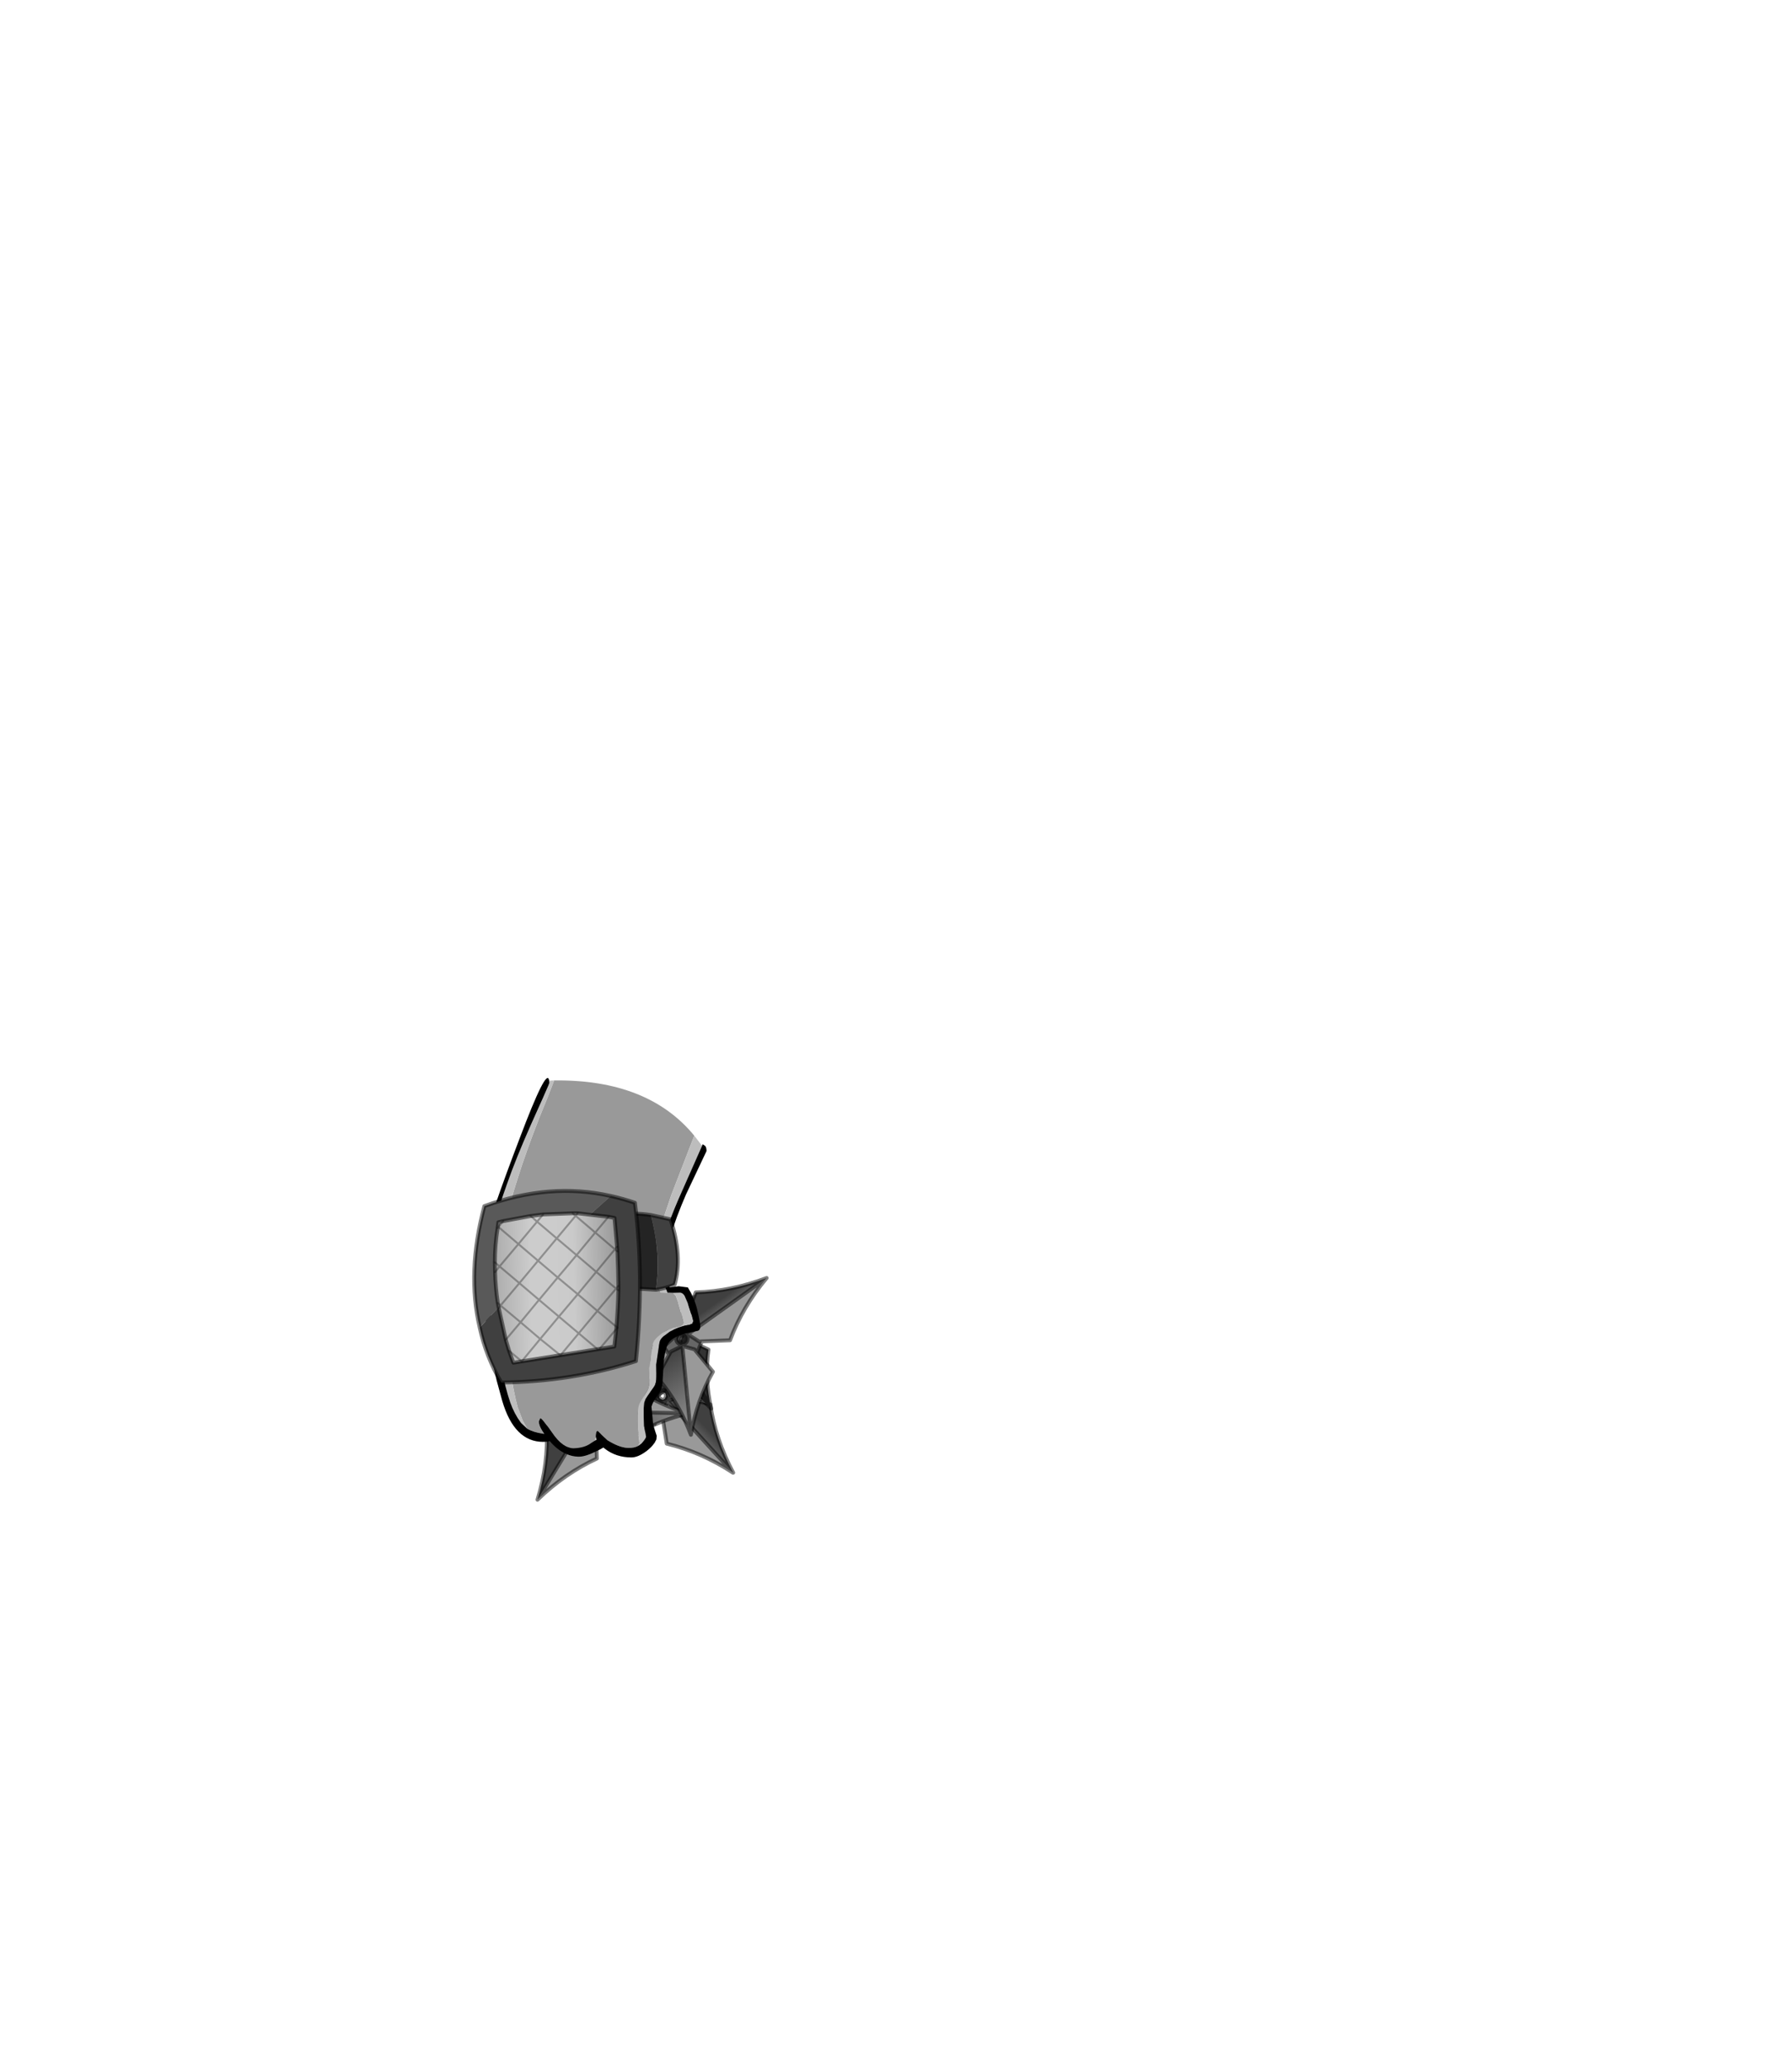 <?xml version="1.0" encoding="UTF-8" standalone="no"?>
<svg xmlns:xlink="http://www.w3.org/1999/xlink" height="531.5px" width="460.6px" xmlns="http://www.w3.org/2000/svg">
  <g transform="matrix(1.0, 0.0, 0.0, 1.0, 193.65, 334.05)">
    <use height="51.6" transform="matrix(0.992, -0.122, 0.122, 0.992, -62.227, 0.787)" width="66.45" xlink:href="#shape0"/>
    <use height="97.55" transform="matrix(1.0, 0.0, 0.0, 1.0, -72.25, -57.0)" width="60.2" xlink:href="#shape1"/>
  </g>
  <defs>
    <g id="shape0" transform="matrix(1.0, 0.0, 0.0, 1.0, 9.0, -1.25)">
      <path d="M18.9 25.0 L19.1 25.25 20.1 26.2 21.95 28.2 23.0 29.45 8.7 37.25 23.0 29.45 23.75 30.35 25.55 32.45 25.7 32.65 23.8 36.65 Q16.3 35.55 8.7 37.3 L8.7 37.25 Q13.2 32.85 16.1 27.5 L17.45 24.85 18.9 25.0" fill="#333333" fill-rule="evenodd" stroke="none"/>
      <path d="M18.9 25.0 L17.45 24.85 16.1 27.5 Q13.2 32.85 8.7 37.25 L23.0 29.45 M25.7 32.65 L23.8 36.65 Q16.3 35.55 8.7 37.3 L8.7 37.25" fill="none" stroke="#000000" stroke-linecap="round" stroke-linejoin="round" stroke-opacity="0.502" stroke-width="1.0"/>
      <path d="M25.1 24.8 L24.0 17.75 Q31.85 13.0 38.0 5.5 L38.0 5.55 27.55 28.15 25.2 25.6 25.1 24.8 M42.25 51.6 Q34.85 45.35 26.25 42.1 L26.0 34.85 25.95 34.2 27.85 31.25 42.25 51.6 M23.15 33.7 L18.25 37.75 Q10.85 33.45 2.0 32.0 L2.0 31.95 24.9 29.85 24.0 33.0 23.15 33.7" fill="#999999" fill-rule="evenodd" stroke="none"/>
      <path d="M27.55 28.15 L38.0 5.55 Q36.3 15.05 37.75 24.1 L31.7 27.9 31.05 28.3 27.55 28.15" fill="url(#gradient0)" fill-rule="evenodd" stroke="none"/>
      <path d="M2.0 31.95 Q8.75 29.45 14.25 25.4 L16.9 23.3 22.7 26.5 23.4 26.9 24.9 29.85 2.0 31.95" fill="url(#gradient1)" fill-rule="evenodd" stroke="none"/>
      <path d="M31.85 30.75 L38.6 33.45 Q38.8 42.55 42.3 51.6 L42.25 51.6 27.85 31.25 31.2 30.5 31.85 30.75" fill="url(#gradient2)" fill-rule="evenodd" stroke="none"/>
      <path d="M25.1 24.8 L25.2 25.6 27.55 28.15 31.05 28.3 31.7 27.9 31.85 30.75 31.2 30.5 27.85 31.25 25.95 34.2 26.0 34.85 23.15 33.7 24.0 33.0 24.9 29.85 23.4 26.9 22.7 26.5 25.1 24.8 M26.95 28.35 Q26.35 28.25 25.85 28.6 25.4 28.95 25.3 29.55 25.2 30.15 25.5 30.65 25.85 31.15 26.45 31.25 L27.5 31.0 Q28.0 30.65 28.1 30.05 L27.85 28.95 Q27.55 28.45 26.95 28.35" fill="#666666" fill-rule="evenodd" stroke="none"/>
      <path d="M27.5 29.25 Q27.25 28.9 26.85 28.85 L26.1 29.0 25.75 29.65 Q25.7 30.0 25.95 30.35 L26.5 30.75 Q26.9 30.8 27.2 30.55 L27.6 29.95 27.5 29.25 M26.95 28.35 Q27.55 28.45 27.85 28.95 L28.1 30.05 Q28.0 30.65 27.5 31.0 L26.45 31.25 Q25.85 31.15 25.5 30.65 25.2 30.15 25.3 29.55 25.4 28.95 25.85 28.6 26.35 28.25 26.95 28.35" fill="#303030" fill-rule="evenodd" stroke="none"/>
      <path d="M38.0 5.55 L38.0 5.5 Q31.85 13.0 24.0 17.75 L25.1 24.8 25.2 25.6 27.55 28.15 38.0 5.55 Q36.3 15.05 37.75 24.1 L31.7 27.9 31.85 30.75 38.6 33.45 Q38.8 42.55 42.3 51.6 L42.25 51.6 Q34.85 45.35 26.25 42.1 L26.0 34.85 23.15 33.7 18.25 37.75 Q10.85 33.45 2.0 32.0 L2.0 31.95 Q8.75 29.45 14.25 25.4 L16.9 23.3 22.7 26.5 25.1 24.8 M31.85 30.75 L31.2 30.5 27.85 31.25 42.25 51.6 M31.7 27.9 L31.05 28.3 27.55 28.15 M27.5 29.25 L27.6 29.95 27.2 30.55 Q26.9 30.8 26.5 30.75 L25.95 30.35 Q25.7 30.0 25.75 29.65 L26.1 29.0 26.85 28.85 Q27.25 28.9 27.5 29.25 M26.95 28.35 Q27.55 28.45 27.85 28.95 L28.1 30.05 Q28.0 30.65 27.5 31.0 L26.45 31.25 Q25.85 31.15 25.5 30.65 25.2 30.15 25.3 29.55 25.4 28.95 25.85 28.6 26.35 28.25 26.95 28.35 M24.9 29.85 L23.4 26.9 22.7 26.5 M23.15 33.7 L24.0 33.0 24.9 29.85 2.0 31.95 M26.0 34.85 L25.95 34.2 27.85 31.25" fill="none" stroke="#000000" stroke-linecap="round" stroke-linejoin="round" stroke-opacity="0.502" stroke-width="1.0"/>
      <path d="M11.7 32.6 L11.15 31.55 9.85 29.05 9.75 28.85 12.55 25.4 Q19.6 28.2 27.4 28.35 L11.7 32.6 27.4 28.35 Q22.0 31.55 17.95 36.05 L16.0 38.4 14.6 37.85 14.45 37.6 13.75 36.4 12.4 34.0 11.7 32.6" fill="#333333" fill-rule="evenodd" stroke="none"/>
      <path d="M11.7 32.6 L27.4 28.35 Q19.6 28.2 12.55 25.4 L9.75 28.85 M14.6 37.85 L16.0 38.4 17.95 36.05 Q22.0 31.55 27.4 28.35" fill="none" stroke="#000000" stroke-linecap="round" stroke-linejoin="round" stroke-opacity="0.502" stroke-width="1.0"/>
      <path d="M9.95 31.75 L32.7 35.05 Q25.55 35.85 19.25 38.5 L16.2 39.95 11.35 35.5 10.7 34.95 9.95 31.75" fill="url(#gradient3)" fill-rule="evenodd" stroke="none"/>
      <path d="M12.6 28.35 L11.6 28.85 9.95 31.75 10.7 34.95 11.35 35.5 8.6 36.55 8.65 35.8 7.0 32.75 3.65 31.8 2.9 32.05 3.45 29.25 3.95 29.6 7.45 29.65 9.9 27.3 10.05 26.6 12.6 28.35 M9.55 30.85 L8.75 30.05 Q8.2 29.8 7.65 30.05 7.1 30.25 6.85 30.85 6.6 31.4 6.85 31.95 7.05 32.5 7.6 32.75 8.15 32.95 8.7 32.75 L9.5 31.95 9.55 30.85" fill="#666666" fill-rule="evenodd" stroke="none"/>
      <path d="M12.6 28.35 L18.3 25.6 Q24.5 31.5 32.7 35.05 L9.95 31.75 11.6 28.85 12.6 28.35 M8.6 36.55 L7.95 43.7 Q-0.75 46.5 -8.5 52.35 L7.0 32.75 8.65 35.8 8.6 36.55 M-1.8 6.5 Q3.9 14.3 11.45 19.45 L10.05 26.6 9.9 27.3 7.45 29.65 -1.8 6.5" fill="#999999" fill-rule="evenodd" stroke="none"/>
      <path d="M8.6 30.5 Q8.25 30.35 7.85 30.5 L7.35 31.0 Q7.2 31.4 7.35 31.75 7.45 32.1 7.85 32.25 L8.55 32.3 9.1 31.75 9.1 31.05 8.6 30.5 M9.55 30.85 L9.5 31.95 8.7 32.75 Q8.15 32.95 7.6 32.75 7.05 32.5 6.85 31.95 6.6 31.4 6.85 30.85 7.1 30.25 7.65 30.05 8.2 29.8 8.75 30.05 L9.55 30.85" fill="#303030" fill-rule="evenodd" stroke="none"/>
      <path d="M3.45 29.25 L-2.6 25.05 Q-0.6 16.1 -1.85 6.45 L-1.8 6.5 7.45 29.65 3.95 29.6 3.45 29.25" fill="url(#gradient4)" fill-rule="evenodd" stroke="none"/>
      <path d="M-8.5 52.35 Q-4.55 43.45 -3.9 34.35 L2.9 32.05 3.65 31.8 7.0 32.75 -8.5 52.35" fill="url(#gradient5)" fill-rule="evenodd" stroke="none"/>
      <path d="M32.7 35.05 Q24.5 31.5 18.3 25.6 L12.6 28.35 11.6 28.85 9.95 31.75 32.7 35.05 Q25.55 35.85 19.25 38.5 L16.2 39.95 11.35 35.5 8.6 36.55 7.95 43.7 Q-0.75 46.5 -8.5 52.35 -4.55 43.45 -3.9 34.35 L2.9 32.05 3.45 29.25 -2.6 25.05 Q-0.6 16.1 -1.85 6.45 L-1.8 6.5 Q3.9 14.3 11.45 19.45 L10.05 26.6 12.6 28.35 M9.95 31.75 L10.7 34.95 11.35 35.5 M8.6 30.5 L9.1 31.05 9.1 31.75 8.55 32.3 7.85 32.25 Q7.45 32.1 7.35 31.75 7.2 31.4 7.35 31.0 L7.85 30.5 Q8.25 30.35 8.6 30.5 M9.55 30.85 L9.5 31.95 8.7 32.75 Q8.15 32.95 7.6 32.75 7.05 32.5 6.85 31.95 6.6 31.4 6.85 30.85 7.1 30.25 7.65 30.05 8.2 29.8 8.75 30.05 L9.55 30.85 M10.05 26.6 L9.9 27.3 7.45 29.65 3.95 29.6 3.45 29.25 M2.9 32.05 L3.65 31.8 7.0 32.75 8.65 35.8 8.6 36.55 M-1.8 6.5 L7.45 29.65 M-8.5 52.35 L7.0 32.75" fill="none" stroke="#000000" stroke-linecap="round" stroke-linejoin="round" stroke-opacity="0.502" stroke-width="1.0"/>
      <path d="M27.75 23.0 L28.0 22.75 29.05 21.9 31.3 20.3 32.65 19.4 38.7 34.55 32.65 19.4 Q33.05 19.1 33.6 18.75 L35.85 17.2 36.15 17.05 39.85 19.4 Q37.9 26.75 38.7 34.55 34.85 29.5 29.9 26.05 L27.4 24.35 27.75 23.0" fill="#333333" fill-rule="evenodd" stroke="none"/>
      <path d="M27.75 23.0 L27.4 24.35 29.9 26.05 Q34.85 29.5 38.7 34.55 L32.65 19.4 M36.15 17.05 L39.85 19.4 Q37.9 26.75 38.7 34.55" fill="none" stroke="#000000" stroke-linecap="round" stroke-linejoin="round" stroke-opacity="0.502" stroke-width="1.0"/>
      <path d="M56.95 2.95 Q49.85 9.6 45.65 17.7 L38.4 17.1 37.7 17.05 35.05 14.85 56.95 2.95 M36.9 19.85 L40.3 25.2 Q35.25 32.05 32.7 40.6 L33.3 17.65 36.3 18.9 36.9 19.85 M28.25 16.85 L21.15 17.05 Q17.35 8.7 10.6 1.75 L31.95 14.8 29.1 16.85 28.25 16.85" fill="#999999" fill-rule="evenodd" stroke="none"/>
      <path d="M10.6 1.75 Q19.9 4.6 29.0 4.2 L32.15 10.6 32.45 11.35 31.95 14.8 10.6 1.75" fill="url(#gradient6)" fill-rule="evenodd" stroke="none"/>
      <path d="M38.4 17.1 L36.9 19.85 36.3 18.9 33.3 17.65 30.15 18.75 29.65 19.45 28.25 16.85 29.1 16.85 31.95 14.8 32.45 11.35 32.15 10.6 35.0 10.85 34.65 11.45 35.05 14.85 37.7 17.05 38.4 17.1 M34.7 15.1 Q34.45 14.6 33.8 14.4 L32.7 14.55 Q32.15 14.85 32.0 15.4 31.85 16.0 32.1 16.5 32.4 17.05 33.0 17.25 L34.1 17.1 Q34.65 16.8 34.8 16.25 35.0 15.65 34.7 15.1" fill="#666666" fill-rule="evenodd" stroke="none"/>
      <path d="M35.0 10.85 L38.4 4.4 Q47.5 5.25 56.95 2.95 L35.05 14.85 34.65 11.45 35.0 10.85" fill="url(#gradient7)" fill-rule="evenodd" stroke="none"/>
      <path d="M32.7 40.6 Q31.0 33.65 27.6 27.65 L25.85 24.8 29.65 19.45 30.15 18.75 33.3 17.65 32.7 40.6" fill="url(#gradient8)" fill-rule="evenodd" stroke="none"/>
      <path d="M34.25 15.35 L33.7 14.9 32.95 15.0 32.5 15.55 Q32.35 15.9 32.55 16.25 L33.15 16.75 33.85 16.65 34.35 16.1 34.25 15.35 M34.7 15.1 Q35.0 15.65 34.8 16.25 34.65 16.8 34.1 17.1 L33.0 17.25 Q32.4 17.05 32.1 16.5 31.85 16.0 32.0 15.4 32.15 14.85 32.7 14.55 L33.8 14.4 Q34.45 14.6 34.7 15.1" fill="#303030" fill-rule="evenodd" stroke="none"/>
      <path d="M56.95 2.95 Q49.85 9.6 45.65 17.7 L38.4 17.1 36.9 19.85 40.3 25.2 Q35.25 32.05 32.7 40.6 31.0 33.65 27.6 27.65 L25.85 24.8 29.65 19.45 28.25 16.85 21.15 17.05 Q17.35 8.7 10.6 1.75 19.9 4.6 29.0 4.2 L32.15 10.6 35.0 10.85 38.4 4.4 Q47.5 5.25 56.95 2.95 L35.05 14.85 37.7 17.05 38.4 17.1 M35.0 10.85 L34.65 11.45 35.05 14.85 M31.95 14.8 L32.45 11.35 32.15 10.6 M33.3 17.65 L30.15 18.75 29.65 19.45 M28.25 16.85 L29.1 16.85 31.95 14.8 10.6 1.75 M34.25 15.35 L34.35 16.1 33.85 16.65 33.15 16.75 32.55 16.25 Q32.35 15.9 32.5 15.55 L32.95 15.0 33.7 14.9 34.25 15.35 M34.7 15.1 Q35.0 15.65 34.8 16.25 34.65 16.8 34.1 17.1 L33.0 17.25 Q32.4 17.05 32.1 16.5 31.85 16.0 32.0 15.4 32.15 14.85 32.7 14.55 L33.8 14.4 Q34.45 14.6 34.7 15.1 M36.9 19.85 L36.3 18.9 33.3 17.65 32.7 40.6" fill="none" stroke="#000000" stroke-linecap="round" stroke-linejoin="round" stroke-opacity="0.502" stroke-width="1.0"/>
    </g>
    <linearGradient gradientTransform="matrix(-0.005, 0.004, -0.005, -0.007, 30.1, 26.95)" gradientUnits="userSpaceOnUse" id="gradient0" spreadMethod="pad" x1="-819.2" x2="819.2">
      <stop offset="0.0" stop-color="#404040"/>
      <stop offset="1.0" stop-color="#999999"/>
    </linearGradient>
    <linearGradient gradientTransform="matrix(-0.01, 0.007, -0.004, -0.006, 13.65, 30.8)" gradientUnits="userSpaceOnUse" id="gradient1" spreadMethod="pad" x1="-819.2" x2="819.2">
      <stop offset="0.0" stop-color="#404040"/>
      <stop offset="1.0" stop-color="#999999"/>
    </linearGradient>
    <linearGradient gradientTransform="matrix(-0.004, 0.003, -0.009, -0.012, 34.35, 42.75)" gradientUnits="userSpaceOnUse" id="gradient2" spreadMethod="pad" x1="-819.2" x2="819.2">
      <stop offset="0.0" stop-color="#404040"/>
      <stop offset="1.0" stop-color="#999999"/>
    </linearGradient>
    <linearGradient gradientTransform="matrix(0.012, -0.005, 0.003, 0.006, 21.15, 33.5)" gradientUnits="userSpaceOnUse" id="gradient3" spreadMethod="pad" x1="-819.2" x2="819.2">
      <stop offset="0.0" stop-color="#404040"/>
      <stop offset="1.0" stop-color="#999999"/>
    </linearGradient>
    <linearGradient gradientTransform="matrix(0.004, -0.002, 0.006, 0.014, 3.8, 17.05)" gradientUnits="userSpaceOnUse" id="gradient4" spreadMethod="pad" x1="-819.2" x2="819.2">
      <stop offset="0.0" stop-color="#404040"/>
      <stop offset="1.0" stop-color="#999999"/>
    </linearGradient>
    <linearGradient gradientTransform="matrix(0.006, -0.002, 0.003, 0.009, 4.2, 33.4)" gradientUnits="userSpaceOnUse" id="gradient5" spreadMethod="pad" x1="-819.2" x2="819.2">
      <stop offset="0.0" stop-color="#404040"/>
      <stop offset="1.0" stop-color="#999999"/>
    </linearGradient>
    <linearGradient gradientTransform="matrix(0.003, 0.005, -0.008, 0.004, 31.0, 12.1)" gradientUnits="userSpaceOnUse" id="gradient6" spreadMethod="pad" x1="-819.2" x2="819.2">
      <stop offset="0.0" stop-color="#404040"/>
      <stop offset="1.0" stop-color="#999999"/>
    </linearGradient>
    <linearGradient gradientTransform="matrix(0.002, 0.004, -0.013, 0.007, 47.15, 9.75)" gradientUnits="userSpaceOnUse" id="gradient7" spreadMethod="pad" x1="-819.2" x2="819.2">
      <stop offset="0.0" stop-color="#404040"/>
      <stop offset="1.0" stop-color="#999999"/>
    </linearGradient>
    <linearGradient gradientTransform="matrix(0.006, 0.011, -0.006, 0.003, 32.85, 28.85)" gradientUnits="userSpaceOnUse" id="gradient8" spreadMethod="pad" x1="-819.2" x2="819.2">
      <stop offset="0.0" stop-color="#404040"/>
      <stop offset="1.0" stop-color="#999999"/>
    </linearGradient>
    <g id="shape1" transform="matrix(1.0, 0.0, 0.0, 1.0, 72.25, 57.0)">
      <path d="M-58.15 33.15 L-59.3 31.1 -60.6 27.65 Q-61.5 24.4 -62.8 16.8 L-64.9 3.45 Q-65.75 -2.35 -65.5 -6.8 L-64.95 -13.75 Q-64.8 -16.3 -64.1 -18.75 -62.65 -24.8 -60.55 -31.3 -58.5 -37.9 -54.9 -47.1 L-52.8 -52.25 -51.25 -56.25 -51.2 -56.35 Q-27.1 -56.65 -15.2 -42.15 L-21.1 -26.9 -24.15 -17.85 -24.7 -15.25 Q-25.45 -11.85 -25.45 -10.5 L-25.05 -6.45 Q-24.7 -3.9 -24.05 -2.4 L-23.85 -1.85 -22.1 -1.8 -20.65 -1.75 -19.95 -1.0 -19.25 0.9 -19.25 1.1 -18.45 3.85 -18.4 4.15 -18.0 5.8 -18.05 6.15 -18.25 6.45 -18.75 6.75 -18.75 6.8 Q-21.15 7.1 -23.5 8.65 L-24.0 9.05 Q-25.75 10.4 -25.9 11.6 L-26.75 17.5 -26.7 20.6 Q-26.7 21.95 -27.05 22.85 L-27.25 23.35 -28.9 26.05 -29.25 26.7 Q-29.7 27.6 -29.7 29.25 L-29.75 31.3 -29.65 34.0 -29.35 36.2 -29.3 36.85 -29.3 36.9 -29.55 37.55 Q-30.6 38.15 -32.2 38.1 -34.45 38.05 -37.55 36.1 L-40.05 33.75 -40.35 34.0 -40.5 35.05 -40.45 35.35 -40.5 35.35 -40.7 35.55 -40.75 35.6 -40.75 35.65 -40.9 36.35 -41.7 36.85 Q-43.35 38.1 -46.15 38.2 -49.0 38.25 -51.75 34.2 -54.55 30.15 -54.8 30.5 L-55.15 31.3 Q-55.15 32.3 -54.25 33.75 L-53.75 34.5 -54.05 34.45 Q-56.55 34.1 -58.15 33.15" fill="#999999" fill-rule="evenodd" stroke="none"/>
      <path d="M-51.2 -56.35 L-51.25 -56.25 -52.8 -52.25 -54.9 -47.1 Q-58.5 -37.9 -60.55 -31.3 -62.65 -24.8 -64.1 -18.75 -64.8 -16.3 -64.95 -13.75 L-65.5 -6.8 Q-65.75 -2.35 -64.9 3.45 L-62.8 16.8 Q-61.5 24.4 -60.6 27.65 L-59.3 31.1 -58.15 33.15 -59.65 31.75 -59.85 31.5 Q-61.5 29.25 -62.5 26.4 -63.6 23.3 -65.15 16.05 L-67.65 3.25 Q-68.65 -2.3 -68.4 -6.55 L-67.95 -13.2 Q-67.75 -15.6 -67.05 -17.95 -65.5 -23.75 -63.25 -29.95 -61.05 -36.25 -57.15 -45.05 L-54.1 -51.85 -52.7 -55.05 Q-52.2 -56.3 -52.5 -55.8 L-52.5 -55.85 -52.5 -56.3 -52.3 -56.3 -51.2 -56.35 M-40.9 36.35 L-40.75 35.65 -40.75 35.6 -40.7 35.55 -40.5 35.35 -40.45 35.35 -40.3 35.95 -40.25 36.0 -40.35 36.05 -40.9 36.35 M-29.55 37.55 L-29.3 36.9 -29.3 36.85 -29.35 36.2 -29.65 34.0 -29.75 31.3 -29.7 29.25 Q-29.7 27.6 -29.25 26.7 L-28.9 26.05 -27.25 23.35 -27.05 22.85 Q-26.7 21.95 -26.7 20.6 L-26.75 17.5 -25.9 11.6 Q-25.75 10.4 -24.0 9.05 L-23.5 8.65 Q-21.15 7.1 -18.75 6.8 L-18.75 6.75 -18.25 6.45 -18.05 6.15 -18.0 5.8 -18.4 4.15 -18.45 3.85 -19.25 1.1 -19.25 0.9 -19.95 -1.0 -20.65 -1.75 -18.9 -1.8 Q-18.2 -1.8 -17.7 -1.0 L-16.9 0.85 -16.85 1.0 -16.0 3.65 -15.85 3.95 -15.45 5.5 -15.7 6.15 -16.3 6.4 -16.3 6.45 -16.95 6.55 Q-19.25 6.95 -21.5 8.25 L-23.15 9.45 Q-24.05 10.25 -24.15 11.05 L-25.0 16.7 -24.95 19.65 Q-24.9 21.4 -25.5 22.3 L-26.15 23.25 -27.7 25.5 -28.05 26.45 -28.2 27.95 -28.2 29.9 -28.1 32.45 -27.6 35.2 -27.6 35.25 Q-27.7 35.7 -28.45 36.6 L-28.8 37.0 -29.55 37.55 M-22.1 -1.8 L-23.85 -1.85 -24.05 -2.4 Q-24.7 -3.9 -25.05 -6.45 L-25.45 -10.5 Q-25.45 -11.85 -24.7 -15.25 L-24.15 -17.85 -21.1 -26.9 -15.2 -42.15 -13.2 -39.55 -19.3 -25.75 Q-21.45 -20.75 -22.6 -17.1 L-23.2 -14.6 Q-23.95 -11.35 -23.95 -10.05 L-23.45 -6.2 Q-23.0 -3.75 -22.3 -2.35 L-22.1 -1.8" fill="#bdbdbd" fill-rule="evenodd" stroke="none"/>
      <path d="M-58.15 33.15 Q-56.55 34.1 -54.05 34.45 L-53.75 34.5 -54.25 33.75 Q-55.15 32.3 -55.15 31.3 L-54.8 30.5 Q-54.55 30.15 -51.75 34.2 -49.0 38.25 -46.15 38.2 -43.35 38.1 -41.7 36.85 L-40.9 36.35 -40.35 36.05 -40.25 36.0 -40.3 35.95 -40.45 35.35 -40.5 35.05 -40.35 34.0 -40.05 33.75 -37.55 36.1 Q-34.45 38.05 -32.2 38.1 -30.6 38.15 -29.55 37.55 L-28.8 37.0 -28.45 36.6 Q-27.7 35.7 -27.6 35.25 L-27.6 35.2 -28.1 32.45 -28.2 29.9 -28.2 27.95 -28.05 26.45 -27.7 25.5 -26.15 23.25 -25.5 22.3 Q-24.9 21.4 -24.95 19.65 L-25.0 16.7 -24.15 11.05 Q-24.05 10.25 -23.15 9.45 L-21.5 8.25 Q-19.25 6.95 -16.95 6.55 L-16.3 6.45 -16.3 6.4 -15.7 6.15 -15.45 5.5 -15.85 3.95 -16.0 3.65 -16.85 1.0 -16.9 0.85 -17.7 -1.0 Q-18.2 -1.8 -18.9 -1.8 L-20.65 -1.75 -22.1 -1.8 -22.3 -2.35 Q-23.0 -3.75 -23.45 -6.2 L-23.95 -10.05 Q-23.95 -11.35 -23.2 -14.6 L-22.6 -17.1 Q-21.45 -20.75 -19.3 -25.75 L-13.2 -39.55 -13.05 -39.95 -12.5 -39.6 -12.35 -39.45 Q-12.05 -39.05 -12.05 -38.2 L-17.3 -27.1 Q-22.55 -15.0 -22.55 -9.1 L-22.05 -5.2 -21.6 -3.4 -21.5 -3.15 -19.2 -3.45 -16.85 -3.15 -16.05 -1.75 Q-14.7 0.9 -14.15 3.9 L-14.0 4.55 Q-13.65 6.25 -13.65 6.85 -13.65 7.75 -14.25 8.0 L-16.6 8.5 Q-18.35 8.75 -20.1 9.7 -21.9 10.6 -22.35 12.35 -22.9 14.05 -23.1 16.65 L-23.35 21.1 Q-23.4 23.0 -24.6 24.6 -25.85 26.2 -26.2 27.5 L-25.9 30.6 Q-25.9 31.9 -25.25 33.8 L-24.85 35.0 -24.95 35.95 -25.35 36.7 -25.4 36.85 -25.5 36.9 Q-26.05 37.8 -27.45 38.9 -29.65 40.55 -31.35 40.55 -35.3 40.55 -38.2 38.3 L-38.55 38.0 Q-39.2 38.4 -40.15 38.85 -43.1 40.35 -44.8 40.35 L-45.1 40.35 Q-46.65 40.3 -48.1 39.65 -50.35 38.7 -52.35 36.35 L-52.35 36.3 -52.55 36.4 -53.0 36.5 -54.05 36.55 Q-61.45 36.55 -64.55 26.05 L-66.0 20.75 -67.25 15.1 -68.95 4.6 Q-70.25 -2.85 -70.25 -6.5 -70.25 -10.2 -68.9 -16.0 -67.55 -21.85 -60.05 -41.55 -53.2 -59.7 -52.55 -56.5 L-52.5 -56.3 -52.5 -55.85 -52.5 -55.8 Q-52.2 -56.3 -52.7 -55.05 L-54.1 -51.85 -57.15 -45.05 Q-61.05 -36.25 -63.25 -29.95 -65.5 -23.75 -67.05 -17.95 -67.75 -15.6 -67.95 -13.2 L-68.4 -6.55 Q-68.65 -2.3 -67.65 3.25 L-65.15 16.05 Q-63.6 23.3 -62.5 26.4 -61.5 29.25 -59.85 31.5 L-59.65 31.75 -58.15 33.15" fill="#000000" fill-rule="evenodd" stroke="none"/>
      <path d="M-26.35 -21.75 L-21.3 -20.65 Q-18.15 -11.05 -20.25 -3.85 -22.6 -2.9 -25.05 -2.55 -23.85 -11.1 -25.85 -19.65 L-26.35 -21.75" fill="#404040" fill-rule="evenodd" stroke="none"/>
      <path d="M-26.35 -21.75 L-25.85 -19.65 Q-23.85 -11.1 -25.05 -2.55 L-33.25 -3.05 -35.7 -21.75 Q-31.15 -22.5 -26.35 -21.75" fill="#242424" fill-rule="evenodd" stroke="none"/>
      <path d="M-25.05 -2.55 Q-22.6 -2.9 -20.25 -3.85 -18.15 -11.05 -21.3 -20.65 L-26.35 -21.75 Q-31.15 -22.5 -35.7 -21.75 L-33.25 -3.05 -25.05 -2.55 Z" fill="none" stroke="#000000" stroke-linecap="round" stroke-linejoin="round" stroke-opacity="0.502" stroke-width="1.0"/>
      <path d="M-70.35 7.15 L-53.8 -10.5 Q-44.55 -19.7 -36.65 -26.65 -33.5 -25.95 -30.45 -24.9 -28.0 -5.4 -30.2 15.8 -46.7 21.1 -64.8 21.3 -68.75 14.65 -70.35 7.15" fill="#404040" fill-rule="evenodd" stroke="none"/>
      <path d="M-70.35 7.15 Q-73.7 -7.05 -69.15 -24.05 -52.3 -30.2 -36.65 -26.65 -44.55 -19.7 -53.8 -10.5 L-70.35 7.15" fill="#595959" fill-rule="evenodd" stroke="none"/>
      <path d="M-36.65 -26.65 Q-52.3 -30.2 -69.15 -24.05 -73.7 -7.05 -70.35 7.15 -68.75 14.65 -64.8 21.3 -46.7 21.1 -30.2 15.8 -28.0 -5.4 -30.45 -24.9 -33.5 -25.95 -36.65 -26.65 Z" fill="none" stroke="#000000" stroke-linecap="round" stroke-linejoin="round" stroke-opacity="0.502" stroke-width="1.0"/>
      <path d="M-64.3 -20.2 L-57.25 -21.5 -54.05 -21.9 -46.45 -22.2 -45.2 -22.2 -37.25 -21.3 -37.2 -21.3 -35.7 -21.0 -35.05 -13.6 -34.95 -12.4 Q-34.75 -7.95 -34.7 -3.55 L-34.7 -2.4 Q-34.8 2.35 -35.2 7.0 L-35.25 7.55 -35.75 12.05 -61.7 16.2 -62.8 13.15 -63.65 10.3 -65.45 2.15 -65.7 0.85 Q-66.3 -3.15 -66.4 -7.1 L-66.45 -9.6 Q-66.45 -14.05 -65.75 -18.4 L-65.7 -18.8 -65.55 -19.9 -64.3 -20.2" fill="url(#gradient9)" fill-rule="evenodd" stroke="none"/>
      <path d="M-65.75 -18.4 L-65.55 -18.7 -64.3 -20.2 M-66.4 -7.1 L-65.25 -8.55 -66.45 -9.6 M-50.55 -15.75 L-45.45 -11.45 -40.65 -17.25 -45.7 -21.55 -50.55 -15.75 -55.6 -20.05 -60.4 -14.3 -55.35 -10.0 -50.55 -15.75 M-46.45 -22.2 L-45.7 -21.55 -45.2 -22.2 M-57.25 -21.5 L-55.6 -20.05 -54.05 -21.9 M-60.4 -14.3 L-65.25 -8.55 -60.15 -4.25 -55.35 -10.0 -50.3 -5.7 -45.45 -11.45 -40.4 -7.15 -35.6 -12.95 -40.65 -17.25 -37.25 -21.3 M-50.3 -5.7 L-45.15 -1.4 -40.4 -7.15 -35.3 -2.85 -34.7 -3.55 M-60.4 -14.3 L-65.55 -18.7 M-34.95 -12.4 L-35.6 -12.95 -35.05 -13.6 M-35.3 -2.85 L-34.7 -2.4 M-39.55 12.65 L-34.95 7.2 -40.1 2.9 -44.9 8.65 -40.1 12.7 M-50.0 4.35 L-55.1 0.05 -59.85 5.8 -54.8 10.1 -50.0 4.35 -45.15 -1.4 -40.1 2.9 -35.3 -2.85 M-50.0 4.35 L-44.9 8.65 -49.6 14.3 -54.8 10.1 -59.55 15.85 -62.8 13.15 M-65.45 2.15 L-65.0 1.5 -65.7 0.85 M-55.1 0.05 L-60.15 -4.25 -65.0 1.5 -59.85 5.8 -63.65 10.3 M-55.1 0.05 L-50.3 -5.7" fill="none" stroke="#000000" stroke-linecap="round" stroke-linejoin="round" stroke-opacity="0.302" stroke-width="0.5"/>
      <path d="M-64.3 -20.2 L-57.25 -21.5 -54.05 -21.9 -46.45 -22.2 -45.2 -22.2 -37.25 -21.3 -37.2 -21.3 -35.7 -21.0 -35.05 -13.6 -34.95 -12.4 Q-34.75 -7.95 -34.7 -3.55 L-34.7 -2.4 Q-34.8 2.35 -35.2 7.0 L-35.25 7.55 -35.75 12.05 -61.7 16.2 -62.8 13.15 -63.65 10.3 -65.45 2.15 -65.7 0.85 Q-66.3 -3.15 -66.4 -7.1 L-66.45 -9.6 Q-66.45 -14.05 -65.75 -18.4 L-65.7 -18.8 -65.55 -19.9 -64.3 -20.2 Z" fill="none" stroke="#000000" stroke-linecap="round" stroke-linejoin="round" stroke-opacity="0.502" stroke-width="1.0"/>
    </g>
    <linearGradient gradientTransform="matrix(0.02, -4.0E-4, 5.0E-4, 0.022, -51.3, -3.95)" gradientUnits="userSpaceOnUse" id="gradient9" spreadMethod="pad" x1="-819.2" x2="819.2">
      <stop offset="0.0" stop-color="#a8a8a8"/>
      <stop offset="0.322" stop-color="#cccccc"/>
      <stop offset="0.494" stop-color="#cccccc"/>
      <stop offset="0.659" stop-color="#cacaca"/>
      <stop offset="0.98" stop-color="#9c9c9c"/>
    </linearGradient>
  </defs>
</svg>
